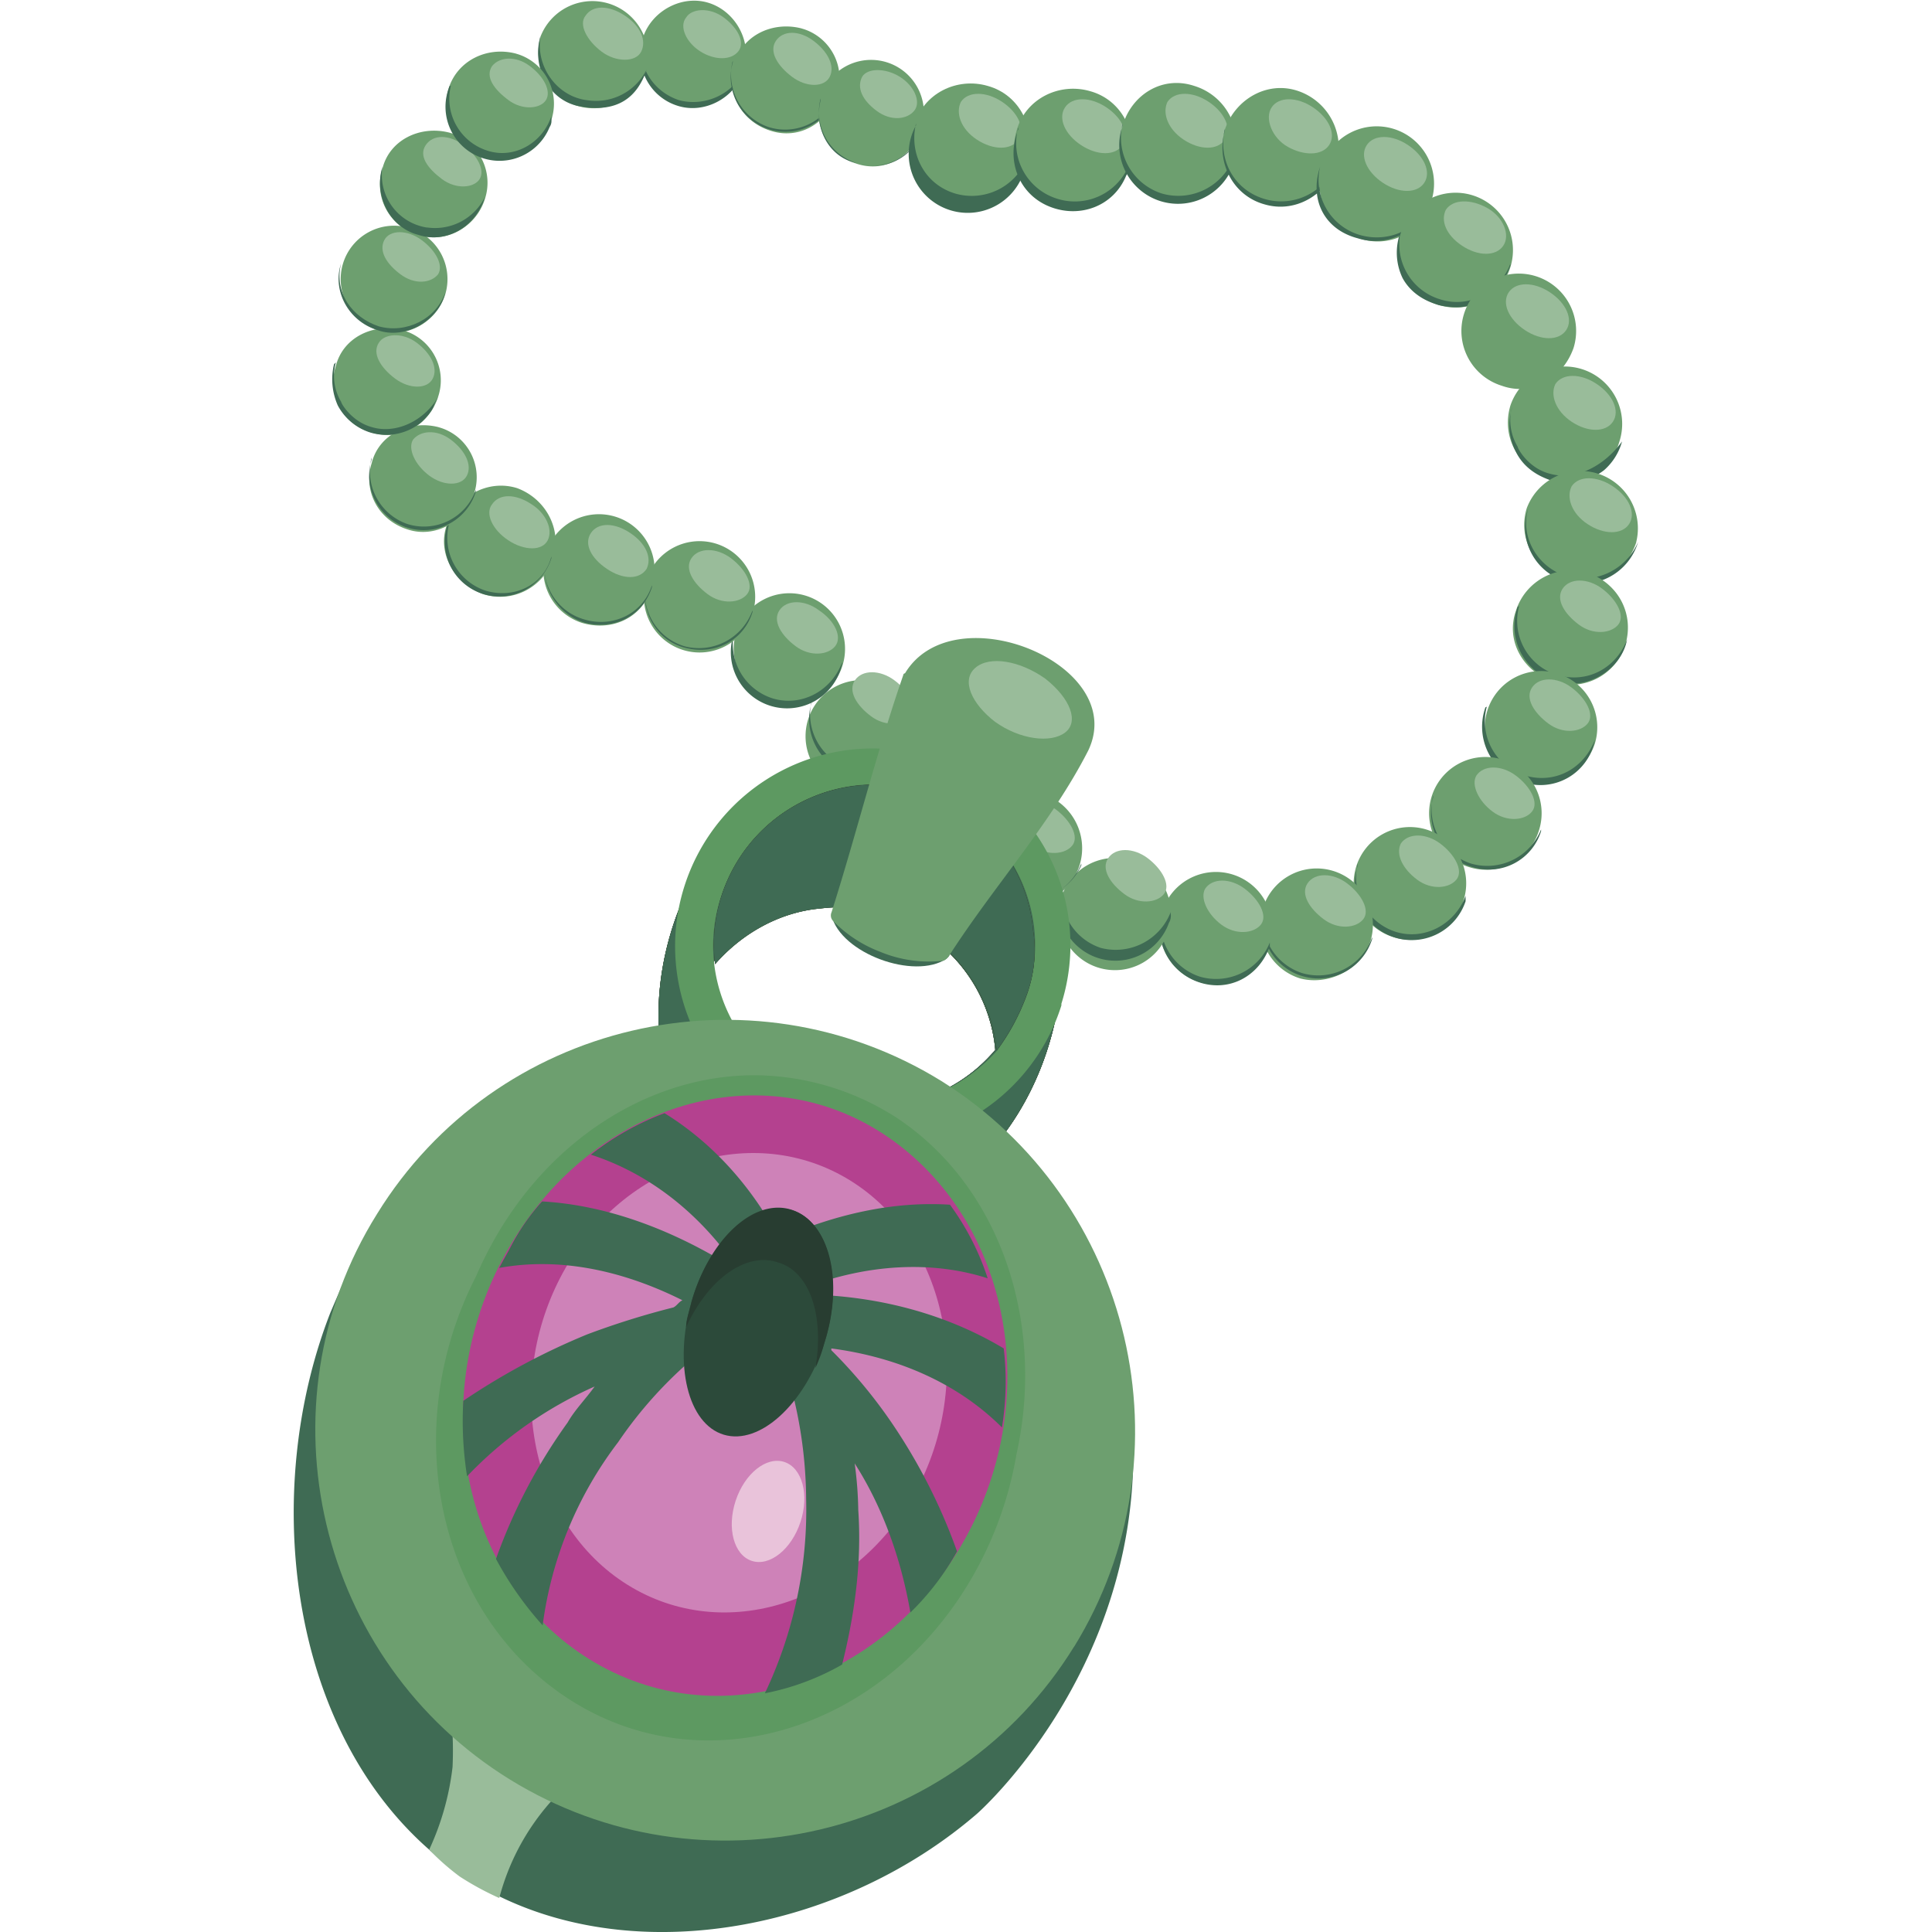 <svg xmlns="http://www.w3.org/2000/svg" viewBox="0 0 512 512"><defs><style>.a{fill:#6d9f6f;}.b{fill:#3f6b54;}.c{fill:#99bc9a;}.d{fill:#7cbd75;}.e{fill:none;stroke:#000;stroke-miterlimit:10;stroke-width:0.1px;}.f{fill:#1d1d1b;}.g{fill:#34412a;}.h{fill:#2c4a3a;}.i{fill:#5d9961;}.j{fill:#b4418f;}.k{fill:#ce82b8;}.l{fill:#e9c3da;}.m{fill:#283d31;}</style></defs><title>Artboard 153</title><path class="a" d="M197.05,18.45c2.37-7.14-1.9-15.23-9-17.61s-15.24,1.91-17.62,9,1.9,15.23,9,17.6h0A14,14,0,0,0,197.05,18.45Z"/><path class="b" d="M179.93,26.54c-7.14-2.37-11.42-9.51-9.52-16.65v.47a14,14,0,0,0,9,17.62c7.14,2.38,15.24-1.91,17.62-9v-.48C194.67,24.64,187.05,28.45,179.93,26.54Z"/><path class="c" d="M181.82,4.65c1.42-2.38,6.19-2.85,10,0s5.71,6.66,3.81,9-6.19,2.39-10,0S179.93,7,181.82,4.65Z"/><path class="a" d="M171.34,18.45a14.75,14.75,0,0,0-28-9A15,15,0,0,0,152.82,28h0A14.76,14.76,0,0,0,171.34,18.45Z"/><path class="b" d="M152.78,28c-7.62-1.91-11.91-10.48-9.52-18.57h0c-1.43,8.09,4.28,16.18,12.38,17.13a15,15,0,0,0,15.7-8.09h0C169,25.59,163.73,30.36,152.78,28Z"/><path class="c" d="M155.16,4.17c1.9-2.86,6.19-2.86,10.47,0s5.71,6.67,4.29,9.52-6.67,2.86-10.48,0S153.25,6.55,155.16,4.17Z"/><path class="a" d="M221.8,25.12a13.77,13.77,0,0,0-8.75-17.39l-.77-.23c-7.62-1.9-15.71,1.91-17.61,9.53-2.39,7.61,1.9,15.23,9.52,17.61C211.33,37,218.94,33.21,221.8,25.12Z"/><path class="b" d="M203.71,33.68a14.73,14.73,0,0,1-9.52-17.6v.47a14.46,14.46,0,0,0,27.61,8.57v-.48A14.58,14.58,0,0,1,203.71,33.68Z"/><path class="c" d="M205.61,10.84c1.9-2.86,6.19-2.86,10,0s5.72,6.66,4.28,9.51-6.19,2.87-10,0S203.71,13.69,205.61,10.84Z"/><path class="a" d="M244.17,34.16a14,14,0,0,0-26.66-8.57c-2.37,7.14,1.91,15.23,9,17.62h0c7.61,2.85,15.23-1.43,17.61-9Z"/><path class="b" d="M227,43.21a14.22,14.22,0,0,1-9.52-17.14v.47c-1.9,7.62,2.38,15.24,9.52,16.67,7.63,2.37,14.76-1.43,17.14-8.09v-.48a13.5,13.5,0,0,1-17,8.6Z"/><path class="c" d="M228.47,20.35c1.42-2.37,6.19-2.37,10,0s5.71,6.67,3.81,9-6.19,2.86-10,0S227,23.27,228.47,20.35Z"/><path class="a" d="M272.25,42.3c2.39-8.1-1.9-17.14-10.46-19.52-8.1-2.39-17.14,1.9-19.52,10.47s1.9,17.06,10.47,19.47h0C260.83,55.11,269.4,50.31,272.25,42.3Z"/><path class="b" d="M253.21,51.31c-8.09-2.38-12.38-10.48-10.46-18.57v.48a15.64,15.64,0,1,0,27.41,15.09q.34-.63.63-1.29c.47-1.43.95-2.85,1.42-4.75v-.48A15.72,15.72,0,0,1,253.21,51.31Z"/><path class="c" d="M254.65,27c1.9-2.85,6.66-2.85,10.94,0s6.19,7.14,4.29,10-6.67,2.85-11,0S253.21,29.88,254.65,27Z"/><path class="a" d="M299.38,43.68c2.39-8.09-1.9-17.14-10.46-19.51-8.1-2.38-17.14,1.9-19.52,10.47-2.39,8.09,1.9,17.13,10.47,19.51A15.72,15.72,0,0,0,299.38,43.68Z"/><path class="b" d="M280.34,52.72a15.41,15.41,0,0,1-10.46-19v.48c-3.34,8.1,0,17.14,8.09,20.48s17.14,0,20.46-8.1a6.78,6.78,0,0,0,.95-2.86v-.47A15.49,15.49,0,0,1,280.34,52.72Z"/><path class="c" d="M282.25,28.45c1.91-2.86,6.67-2.86,10.95,0s6.18,7.14,4.28,10-6.66,2.86-11,0S280.34,31.28,282.25,28.45Z"/><path class="a" d="M327,42.3a15.75,15.75,0,0,0-10.47-19.52c-8.56-2.86-16.66,2.38-19,10.47a15.88,15.88,0,0,0,10,19.51C315.57,55.11,324.15,50.31,327,42.3Z"/><path class="b" d="M308,51.31a15.54,15.54,0,0,1-10.48-18.57v.48A15.56,15.56,0,0,0,326,45.59a6.6,6.6,0,0,0,.95-2.85v-1A15.71,15.71,0,0,1,308,51.31Z"/><path class="c" d="M309.39,27c1.9-2.85,6.66-2.85,10.94,0s6.19,7.14,4.28,10-6.66,2.85-10.95,0S308,29.88,309.39,27Z"/><path class="a" d="M354.13,43.68a15.88,15.88,0,0,0-9.95-19.51c-8.09-2.87-16.65,1.9-19.52,10a15.87,15.87,0,0,0,10,19.51h0A15.26,15.26,0,0,0,354,44.05C354.05,43.93,354.09,43.8,354.13,43.68Z"/><path class="b" d="M335.09,52.72c-8.1-2.41-12.38-10.42-10.48-18.56v.48c-2.37,8.09,1.91,17.13,10.48,19.51,8.09,2.39,16.18-2.38,19-10v-1A15.5,15.5,0,0,1,335.09,52.72Z"/><path class="c" d="M337,28.45c1.9-2.86,6.67-2.86,10.95,0s6.19,7.14,4.28,10-6.66,2.86-10.94.47S335.09,31.28,337,28.45Z"/><path class="a" d="M379.35,53.2a15.2,15.2,0,1,0-19,10h0A14.79,14.79,0,0,0,379.1,54,7.41,7.41,0,0,0,379.35,53.2Z"/><path class="b" d="M360.31,62.25a15.21,15.21,0,0,1-10.46-18.09h0c-2.87,8.56.95,16.65,10,19a15.15,15.15,0,0,0,19-9.92l0-.1v-.48C377,60.32,368.41,64.63,360.31,62.25Z"/><path class="c" d="M362.21,38.45c1.9-2.86,6.67-2.86,10.94,0s6.19,7.13,4.29,10-6.66,2.85-10.95,0S360.31,41.3,362.21,38.45Z"/><path class="a" d="M400.26,70.82a15.21,15.21,0,1,0-19,10h0a15.17,15.17,0,0,0,19-10Z"/><path class="b" d="M371.22,61.33a15.57,15.57,0,0,0,.48,12.37c2.86,5.23,8.09,6.66,9.52,7.14,4.28,1,7.62.48,8.09,0a16.1,16.1,0,0,0,10.95-10.5v-.48c-2.82,7.62-10.91,11.91-18.52,9.49A15.2,15.2,0,0,1,371.22,61.33Z"/><path class="c" d="M383.17,55.59c1.9-2.87,6.66-2.87,10.95-.48s6.18,7.14,4.27,10-6.66,2.86-10.94,0S381.74,58.44,383.17,55.59Z"/><path class="a" d="M417,92.23a15.2,15.2,0,1,0-19,10C406,105.11,414.12,100.34,417,92.23Z"/><path class="c" d="M399.82,77.48c1.91-2.85,6.66-2.85,10.95,0s6.19,7.14,4.29,10-6.66,2.86-10.95,0S397.92,80.35,399.82,77.48Z"/><path class="a" d="M429.31,116.51a15.21,15.21,0,0,0-29.05-9c-2.38,8.1,1.91,16.19,10,19A14.46,14.46,0,0,0,428.85,118C429,117.5,429.18,117,429.31,116.51Z"/><path class="b" d="M410.77,125.55c-5.71-1.42-8.56-6.66-8.56-7.14-2.86-4.76-1.91-9.51-1.43-10.46a15.2,15.2,0,0,0,1,11.89c2.85,5.71,8.57,7.14,9.52,7.61.47,0,7.61,1.92,13.8-2.85a15.62,15.62,0,0,0,4.76-7.61C425.05,123.65,417.44,127.42,410.77,125.55Z"/><path class="c" d="M412.2,101.76c1.91-2.86,6.66-2.86,10.95,0s6.19,7.14,4.29,10-6.67,2.86-10.95,0S410.77,104.61,412.2,101.76Z"/><path class="a" d="M433.62,143.64a15.21,15.21,0,0,0-29-9,14.67,14.67,0,0,0,9.54,18.42l.48.14c7.62,3.34,16.18-.95,19-9.52Z"/><path class="b" d="M415.06,152.68c-7.61-2.37-12.38-10.46-10-18.08h0A14.94,14.94,0,0,0,414,153.76c.36.13.73.25,1.11.35a15.43,15.43,0,0,0,19-10.47h0A15.9,15.9,0,0,1,415.06,152.68Z"/><path class="c" d="M416.49,128.89c1.9-2.86,6.66-2.86,10.95,0s6.18,7.14,4.28,10-6.67,2.86-11,0S415.06,131.74,416.49,128.89Z"/><path class="a" d="M430.76,170.78c2.38-8.09-1.9-16.18-10-19a15.37,15.37,0,0,0-19,10c-2.86,8.09,1.9,16.18,10,19h0a15.17,15.17,0,0,0,19-9.93Z"/><path class="c" d="M414.11,156c1.9-2.86,6.66-2.86,10.47,0s6.18,7.14,4.28,9.52-6.66,2.86-10.47,0S412.2,158.87,414.11,156Z"/><path class="b" d="M431.24,169.35c-2.85,7.61-10.47,11.9-18.57,9.52a15,15,0,0,1-10-18.57.46.46,0,0,1-.45.47h0a15.37,15.37,0,0,0,9,19.52c9,3.34,18.56-2.85,20-10.94"/><path class="a" d="M422.67,197a14.9,14.9,0,1,0-18.56,10h0C411.72,209.35,420.29,204.59,422.67,197Z"/><path class="c" d="M406,182.2c1.91-2.86,6.66-2.86,10.48,0s6.18,7.14,4.28,9.52-6.66,2.86-10.47,0S404.11,185.05,406,182.2Z"/><path class="b" d="M422.67,196c-2.86,7.61-10.47,11.9-18.56,9.51a15,15,0,0,1-10-18.56.47.47,0,0,1-.45.48h0a15.38,15.38,0,0,0,9,19.52,14.66,14.66,0,0,0,20-10.94"/><path class="a" d="M407.92,219.8a14.91,14.91,0,1,0-18.57,10,14.67,14.67,0,0,0,18.42-9.52Z"/><path class="b" d="M389.83,228.85a15.15,15.15,0,0,1-10-18.09v.48A14.92,14.92,0,0,0,390,229.72l.3.08a14.47,14.47,0,0,0,18.1-9.52v-.48A15.36,15.36,0,0,1,389.83,228.85Z"/><path class="c" d="M391.25,205.54c1.9-2.85,6.66-2.85,10.47,0s6.19,7.14,4.28,9.53-6.66,2.85-10.47,0S389.83,207.91,391.25,205.54Z"/><path class="a" d="M387.93,238.37a14.91,14.91,0,1,0-18.57,10,14.67,14.67,0,0,0,18.42-9.54Z"/><path class="b" d="M369.84,246.93a15.13,15.13,0,0,1-10-18.08v.48a15.05,15.05,0,0,0,28.56,9.51v-1.42C385.54,245,377.45,249.32,369.84,246.93Z"/><path class="c" d="M371.22,223.57c1.9-2.86,6.67-2.86,10.48,0s6.19,7.14,4.28,9.52-6.67,2.86-10.47,0S369.84,226.46,371.22,223.57Z"/><path class="a" d="M363.21,249.32a14.9,14.9,0,1,0-18.56,10C352.19,261.22,360.8,256.93,363.21,249.32Z"/><path class="b" d="M345.08,257.88a15.14,15.14,0,0,1-10-18.09v.48a14.91,14.91,0,0,0,28.56,8.57h0v-.47A15.15,15.15,0,0,1,345.08,257.88Z"/><path class="c" d="M346.51,234.09c1.91-2.86,6.66-2.86,10.47,0s6.19,7.14,4.29,9.52-6.66,2.85-10.47,0S344.61,236.94,346.51,234.09Z"/><path class="a" d="M336.52,250.27a14.91,14.91,0,1,0-18.57,10C325.57,262.67,333.66,257.9,336.52,250.27Z"/><path class="b" d="M318,258.83a15.14,15.14,0,0,1-10-18.08v.48a15.28,15.28,0,0,0,9.52,19c8.09,2.86,16.18-1.43,19-9.52v-.95A15.34,15.34,0,0,1,318,258.83Z"/><path class="c" d="M319.38,235.52c1.91-2.87,6.66-2.87,10.47,0s6.19,7.13,4.29,9.51-6.66,2.86-10.48,0S318,237.89,319.38,235.52Z"/><path class="a" d="M310.34,242.18a14.87,14.87,0,1,0,0,.1Z"/><path class="b" d="M291.77,251.22a15.14,15.14,0,0,1-10-18.09v.45a15.05,15.05,0,1,0,28,11,3.61,3.61,0,0,0,.48-2.38v-.48A15.64,15.64,0,0,1,291.77,251.22Z"/><path class="c" d="M293.67,227.43c1.91-2.87,6.67-2.87,10.48,0s6.19,7.13,4.29,9.51-6.67,2.85-10.48,0S291.77,230.28,293.67,227.43Z"/><path class="a" d="M286.09,229.33a15.2,15.2,0,1,0-19,10h0A15.34,15.34,0,0,0,286.09,229.33Z"/><path class="b" d="M268,237.89a15.14,15.14,0,0,1-10-18.09v.48c-1.42,8.1,3.82,16.19,11.91,17.61a15,15,0,0,0,16.65-8.56v-.48A15.34,15.34,0,0,1,268,237.89Z"/><path class="c" d="M269.4,214.56c1.9-2.86,6.67-2.86,10.47,0s6.19,7.14,4.29,9.52-6.67,2.85-10.48,0S267.49,217,269.4,214.56Z"/><path class="d" d="M263.69,213.61a14.91,14.91,0,1,0-19,10,15.15,15.15,0,0,0,19-9.92l0-.1Z"/><path class="e" d="M245.12,222.19a15.15,15.15,0,0,1-10-18.09v.44c-1.44,8.09,3.8,16.18,11.89,17.62a15,15,0,0,0,16.67-8.58v-.47C261.31,220.28,253.21,224.57,245.12,222.19Z"/><path class="f" d="M247,198.38c1.91-2.85,6.67-2.85,10.48,0s6.19,7.14,4.29,9.53-6.67,2.85-10.48,0S245.12,201.24,247,198.38Z"/><path class="a" d="M243.22,195.06a14.87,14.87,0,1,0,0,.1Z"/><path class="b" d="M225.13,203.62a15.14,15.14,0,0,1-10-18.09V186a15.28,15.28,0,0,0,9.51,19c8.09,2.86,16.18-1.43,19-9.52v-1A14.93,14.93,0,0,1,225.13,203.62Z"/><path class="c" d="M226.56,180.29c1.91-2.85,6.66-2.85,10.47,0s6.19,7.14,4.29,9.53-6.66,2.85-10.48,0S224.65,183.15,226.56,180.29Z"/><path class="a" d="M223.23,176.5A14.75,14.75,0,1,0,204.66,186h.48C212.28,188.39,220.84,184.1,223.23,176.5Z"/><path class="b" d="M204.66,185.05a15.14,15.14,0,0,1-10-18.09v.52A14.91,14.91,0,1,0,223,176.62c.06-.19.11-.38.17-.57v-.55C220.37,183.15,212.28,187.43,204.66,185.05Z"/><path class="c" d="M206.56,161.74c1.91-2.87,6.67-2.87,10.48,0,4.29,2.85,6.19,7.13,4.29,9.51s-6.67,2.85-10.48,0S204.66,164.59,206.56,161.74Z"/><path class="a" d="M199.42,162.69a14.75,14.75,0,1,0-18.57,9.51h0A14.74,14.74,0,0,0,199.42,162.69Z"/><path class="b" d="M181.34,171.25c-7.62-2.38-11.9-10-10-18.09v.48c-1.9,8.1,2.38,16.19,10.48,18.09,7.61,1.9,15.23-1.9,17.6-9.52v-.47A15.07,15.07,0,0,1,181.34,171.25Z"/><path class="c" d="M183.24,147.93c1.91-2.86,6.67-2.86,10.47,0s6.19,7.14,4.29,9.52-6.67,2.85-10.48,0S181.34,150.78,183.24,147.93Z"/><path class="a" d="M172.77,155.55a14.75,14.75,0,1,0-18.57,9.51h0C162.3,167.48,170.39,163.64,172.77,155.55Z"/><path class="b" d="M154.69,164.11a14.6,14.6,0,0,1-10-17.61V147a15.18,15.18,0,0,0,10.47,18.09c7.62,1.9,15.23-1.9,17.61-9.51v-.48C170.39,162.69,162.3,166.48,154.69,164.11Z"/><path class="c" d="M156.59,141.27c1.9-2.86,6.19-2.86,10.46,0s5.72,6.66,4.29,9.51c-1.9,2.86-6.19,2.86-10.47,0S154.69,144.12,156.59,141.27Z"/><path class="a" d="M146.59,147.93c2.38-7.62-1.9-15.71-9.52-18.56-7.61-2.39-15.71,1.9-18.57,9.51s1.91,15.72,9.53,18.57h0a14.76,14.76,0,0,0,18.56-9.52Z"/><path class="b" d="M128.51,156.47A14.75,14.75,0,0,1,119,138.85l-.48.48a14.45,14.45,0,1,0,27.61,8.57h0v-.45C144.21,155.07,136.12,158.87,128.51,156.47Z"/><path class="c" d="M130.41,133.64c1.9-2.85,6.19-2.85,10.46,0,3.82,2.39,5.72,6.67,4.29,9.53s-6.19,2.85-10.48,0S128.51,136,130.41,133.64Z"/><path class="a" d="M125.64,130.79a13.76,13.76,0,0,0-8.75-17.38l-.76-.23c-7.62-1.91-15.72,1.91-17.62,9.52-2.37,7.62,1.9,15.23,9.52,17.61C115.18,142.69,123.27,138.41,125.64,130.79Z"/><path class="b" d="M108,138.88a14.75,14.75,0,0,1-9.52-17.6v.47a14.45,14.45,0,1,0,27.61,8.57v-.48A14.58,14.58,0,0,1,108,138.88Z"/><path class="c" d="M109.46,116.51c1.91-2.38,6.19-2.86,10,0s5.71,6.67,4.28,9.52-6.19,2.86-10,0S108,118.89,109.46,116.51Z"/><path class="a" d="M116.13,105.09a13.78,13.78,0,0,0-8.77-17.39l-.76-.23C99,85.57,90.9,89.38,89,97a13.75,13.75,0,0,0,8.75,17.38l.76.23C106.13,117,113.74,112.7,116.13,105.09Z"/><path class="b" d="M98.51,113.18c-5.24-1.43-8.09-6.19-8.09-6.67A13.37,13.37,0,0,1,89,96.05l-.48.47a17.08,17.08,0,0,0,1,10.94,14.84,14.84,0,0,0,8.57,7.15,14.63,14.63,0,0,0,13.74-2.86c1-1,2.85-2.85,3.34-4.76l1-1.9h0C112.32,111.75,104.7,115.09,98.51,113.18Z"/><path class="c" d="M100.41,90.81c1.44-2.38,6.19-2.85,10,0s5.72,6.66,4.28,9.51-6.18,2.86-10,0S98.51,93.66,100.41,90.81Z"/><path class="a" d="M118,78a14.15,14.15,0,1,0-17.62,9.52C107.55,89.86,115.65,85.57,118,78Z"/><path class="b" d="M118,77.48c-2.38,7.14-10.48,11-17.62,9-7.14-2.38-11.89-9-10-16.66h0C88,77,92.3,85.06,99.92,87.44c7.61,2.86,16.66-2.85,18.09-10"/><path class="c" d="M101.82,63.68c1.43-2.87,6.18-2.87,10,0s5.71,6.66,4.29,9c-1.91,2.38-6.19,2.86-10,0S100.41,66.53,101.82,63.68Z"/><path class="a" d="M128.51,52.72a13.78,13.78,0,0,0-8.78-17.38c-.25-.08-.5-.16-.75-.22-7.61-1.91-15.7,1.9-17.62,9.51A13.79,13.79,0,0,0,110.15,62l.74.22C118,64.63,126.12,60.34,128.51,52.72Z"/><path class="b" d="M110.89,62.25c-7.61-1.91-11.9-10.48-9.53-18.09h0a14.1,14.1,0,0,0,11.7,16.13l.21,0a14.73,14.73,0,0,0,15.24-8.09h0C126.12,60.32,118,64.63,110.89,62.25Z"/><path class="c" d="M112.83,38.45c1.9-2.86,6.19-2.86,10,0s5.72,6.66,4.28,9-6.19,2.86-10,0S110.89,41.3,112.83,38.45Z"/><path class="a" d="M146.11,31.78a13.76,13.76,0,0,0-8.75-17.38l-.76-.23c-7.62-1.91-15.24,1.91-17.62,9a13.76,13.76,0,0,0,8.76,17.38c.25.08.51.16.77.22h0C136.12,43.68,143.73,39.4,146.11,31.78Z"/><path class="b" d="M129,39.87a14.43,14.43,0,0,1-9.52-17.13.47.47,0,0,0-.48.46v0a14.32,14.32,0,0,0,26.66,10.46,2.84,2.84,0,0,0,.47-1.9v-1C143.73,38,136.12,42.3,129,39.87Z"/><path class="c" d="M130.41,17.5c1.9-2.37,6.19-2.86,10,0s5.71,6.67,4.29,9-6.19,2.86-10,0S128.51,20.35,130.41,17.5Z"/><path class="g" d="M247,200.76c-27.6-8.57-58.54,11.9-69,45.7s3.33,68.11,30.94,76.64,58.54-11.9,69-46.17S274.64,209.33,247,200.76ZM219,291.2A42.49,42.49,0,0,1,189,255c15.23-18.09,41.88-20,60-4.76a41,41,0,0,1,14.76,28A41.91,41.91,0,0,1,219,291.2Z"/><path class="h" d="M247,200.76c-27.6-8.57-58.54,11.9-69,45.7s3.33,68.11,30.94,76.64,58.54-11.9,69-46.17S274.64,209.33,247,200.76ZM219,291.2A42.49,42.49,0,0,1,189,255c15.23-18.09,41.88-20,60-4.76a41,41,0,0,1,14.76,28A41.91,41.91,0,0,1,219,291.2Z"/><path class="g" d="M247,200.76c-27.6-8.57-58.54,11.9-69,45.7s3.33,68.11,30.94,76.64,58.54-11.9,69-46.17S274.64,209.33,247,200.76ZM219,291.2A42.49,42.49,0,0,1,189,255c15.23-18.09,41.88-20,60-4.76a41,41,0,0,1,14.76,28A41.91,41.91,0,0,1,219,291.2Z"/><path class="b" d="M247,200.76c-27.6-8.57-58.54,11.9-69,45.7s3.33,68.11,30.94,76.64,58.54-11.9,69-46.17S274.64,209.33,247,200.76ZM219,291.2A42.49,42.49,0,0,1,189,255c15.23-18.09,41.88-20,60-4.76a41,41,0,0,1,14.76,28A41.91,41.91,0,0,1,219,291.2Z"/><path class="i" d="M247,200.76a52.39,52.39,0,1,0,34.28,65.69V266a51.92,51.92,0,0,0-33.93-65.1ZM219,291.2c-22.37-7.14-35.22-30.94-28-53.31s30.94-35.22,53.31-28,35.22,30.94,28,53.31a57.88,57.88,0,0,1-8.09,15.23C252.74,291.2,235.13,296.44,219,291.2Z"/><path class="g" d="M272.25,263.12a57.88,57.88,0,0,1-8.09,15.23c-2.37-23.32-23.33-40.46-46.65-37.6-10.95.95-20.94,6.67-28,14.76a42.37,42.37,0,1,1,84.12-10.31c.05.43.09.86.13,1.29A33.69,33.69,0,0,1,272.25,263.12Z"/><path class="g" d="M272.25,263.12a57.88,57.88,0,0,1-8.09,15.23c-2.37-23.32-23.33-40.46-46.65-37.6-10.95.95-20.94,6.67-28,14.76a42.37,42.37,0,1,1,84.12-10.31c.05.43.09.86.13,1.29A33.69,33.69,0,0,1,272.25,263.12Z"/><path class="b" d="M272.25,263.12a57.88,57.88,0,0,1-8.09,15.23c-2.37-23.32-23.33-40.46-46.65-37.6-10.95.95-20.94,6.67-28,14.76a42.37,42.37,0,1,1,84.12-10.31c.05.43.09.86.13,1.29A33.69,33.69,0,0,1,272.25,263.12Z"/><path class="b" d="M258.92,480.66c-34.74,30-87.58,40.93-126.61,21.89a84.29,84.29,0,0,1-18.57-12.37c-38-33.33-44.26-96.14-26.18-142.33,4.29-10,7.14-17.14,13.8-24.75,35.24-40,111.87-16.19,136.62-8.57,40.46,12.37,51.41,27.61,55.22,34.75,1.43,2.85,7.14,13.33,7.14,34.75C300.81,444,258.92,480.66,258.92,480.66Z"/><path class="c" d="M117.55,442.58a93.32,93.32,0,0,1,2.38,25.7,71.46,71.46,0,0,1-6.19,21.9,64.58,64.58,0,0,0,8.1,7.13A77.28,77.28,0,0,0,132.31,503a62.23,62.23,0,0,1,25.23-35.7Z"/><path class="b" d="M287.48,198.38C275.59,217,263.21,235,251.31,253.6l-.48.48c-8.56,5.7-28-1.43-30.46-11.43,6.66-21.41,13.32-42.37,20.46-63.78,11,.47,21.43.47,32.37.95m-29.5.47-18.1,60.46,24.76,9,35.73-52.33c3.81-8.56-3.33-15.7-10.95-20-11-5.67-25.73-6.15-31.44,2.89Z"/><path class="a" d="M251.31,253.61c-.48.48-1,1-1.43,1a33.56,33.56,0,0,1-16.66-2.39,34.58,34.58,0,0,1-12.38-8.09,2.11,2.11,0,0,1-.47-2.38c6.66-20.94,11.9-42.37,19-62.83a.48.48,0,0,1,.46-.48h0c12.86-21.42,59.5-2.38,48.56,20.47C278.44,218.37,263.21,235,251.31,253.61Z"/><path class="c" d="M258.45,177c3.81-3.33,11.9-1.9,18.57,2.86,6.66,5.23,9,11.42,5.23,14.28s-11.9,1.91-18.56-2.86C257.5,186.51,254.65,180.29,258.45,177Z"/><path class="a" d="M284.63,436.39c-31.42,50.93-98.53,66.6-149.46,35.22s-67.11-99-35.23-149.94c31.42-50.93,98.53-66.64,149.47-35.23,50.93,31.9,66.64,99,35.22,150Z"/><path class="i" d="M202.29,285c-27.14-1-54.75,14.75-70.93,42.84a105.41,105.41,0,0,0-5.24,10.47c-20.47,40-10.47,88.55,23.77,111.39,35.7,23.8,83.77,9.51,107.58-31.42a98.08,98.08,0,0,0,11.9-32.85c7.62-34.27-3.81-70.44-31.42-89A70.29,70.29,0,0,0,202.29,285Z"/><path class="j" d="M254.65,409.73c-22.38,38.06-66.64,50.94-100,29s-41.86-70.45-19.52-108.53,67.1-51.41,100-29S277,371.65,254.65,409.73Z"/><path class="k" d="M241.79,396.88c-17.14,29-51.41,39.06-76.64,22.37S133.26,365,149.89,336s51.41-39.06,76.64-22.38S258.45,367.85,241.79,396.88Z"/><ellipse class="l" cx="203.54" cy="400.54" rx="13.8" ry="9.04" transform="translate(-240.64 468.1) rotate(-71.71)"/><path class="b" d="M176.1,295A72.76,72.76,0,0,0,156.59,306c14.75,4.76,28,14.76,38.06,29.05-.48,0-.48.48-1,.48-16.18-10-33.32-16.19-50-17.14a57.26,57.26,0,0,0-8.49,12.38c-1,1.9-1.91,3.34-2.86,5.24,15.71-2.86,32.37.48,48.55,8.57-1,.47-1.43,1.42-2.38,1.9a211.93,211.93,0,0,0-22.84,7.14,181.74,181.74,0,0,0-32.85,17.61,93.91,93.91,0,0,0,1,20,106.11,106.11,0,0,1,33.8-23.79c-2.38,3.33-5.24,6.18-7.14,9.52a145.81,145.81,0,0,0-19,36.17,89.63,89.63,0,0,0,12.37,17.61,101.7,101.7,0,0,1,20-48.55,111.43,111.43,0,0,1,21.33-23.41,144.15,144.15,0,0,1,14.75-1.91,72.87,72.87,0,0,1,9,8.09,118.24,118.24,0,0,1,4.75,32.37,113.44,113.44,0,0,1-10.94,51.41,67,67,0,0,0,20.47-7.61c3.33-13.33,5.24-27.13,4.28-40.94a100.39,100.39,0,0,0-.95-12.37c7.61,11.89,12.37,25.7,14.76,39.51a69.91,69.91,0,0,0,12.37-16.19,150.49,150.49,0,0,0-17.13-33.8,132.15,132.15,0,0,0-16.19-19.52v-.47c18.09,2.38,33.79,9.52,45.22,20.94a75.77,75.77,0,0,0,.47-20.94c-14.27-8.57-31.89-13.8-51.4-14.28-.48-.47-.48-.95-1-1.9C229.86,335,247,334,261.75,338.77a69.12,69.12,0,0,0-10-19.51c-14.76-.95-30,2.38-45.23,9C199,314.06,188.48,302.63,176.1,295Z"/><path class="h" d="M218.47,355.94c-5.24,16.18-17.14,27.13-26.66,24.27s-13.33-18.55-8.57-35.22,17.13-27.13,26.66-24.27S223.7,339.28,218.47,355.94Z"/><path class="m" d="M206.09,334.53c8.57,2.37,12.38,14.27,10,28a37.85,37.85,0,0,0,2.38-6.67c5.23-16.19,1.42-31.89-8.57-35.22S188,328.3,183.26,345c-.47,2.39-1.42,4.29-1.42,6.67C187.52,339.28,197.52,331.66,206.09,334.53Z"/></svg>